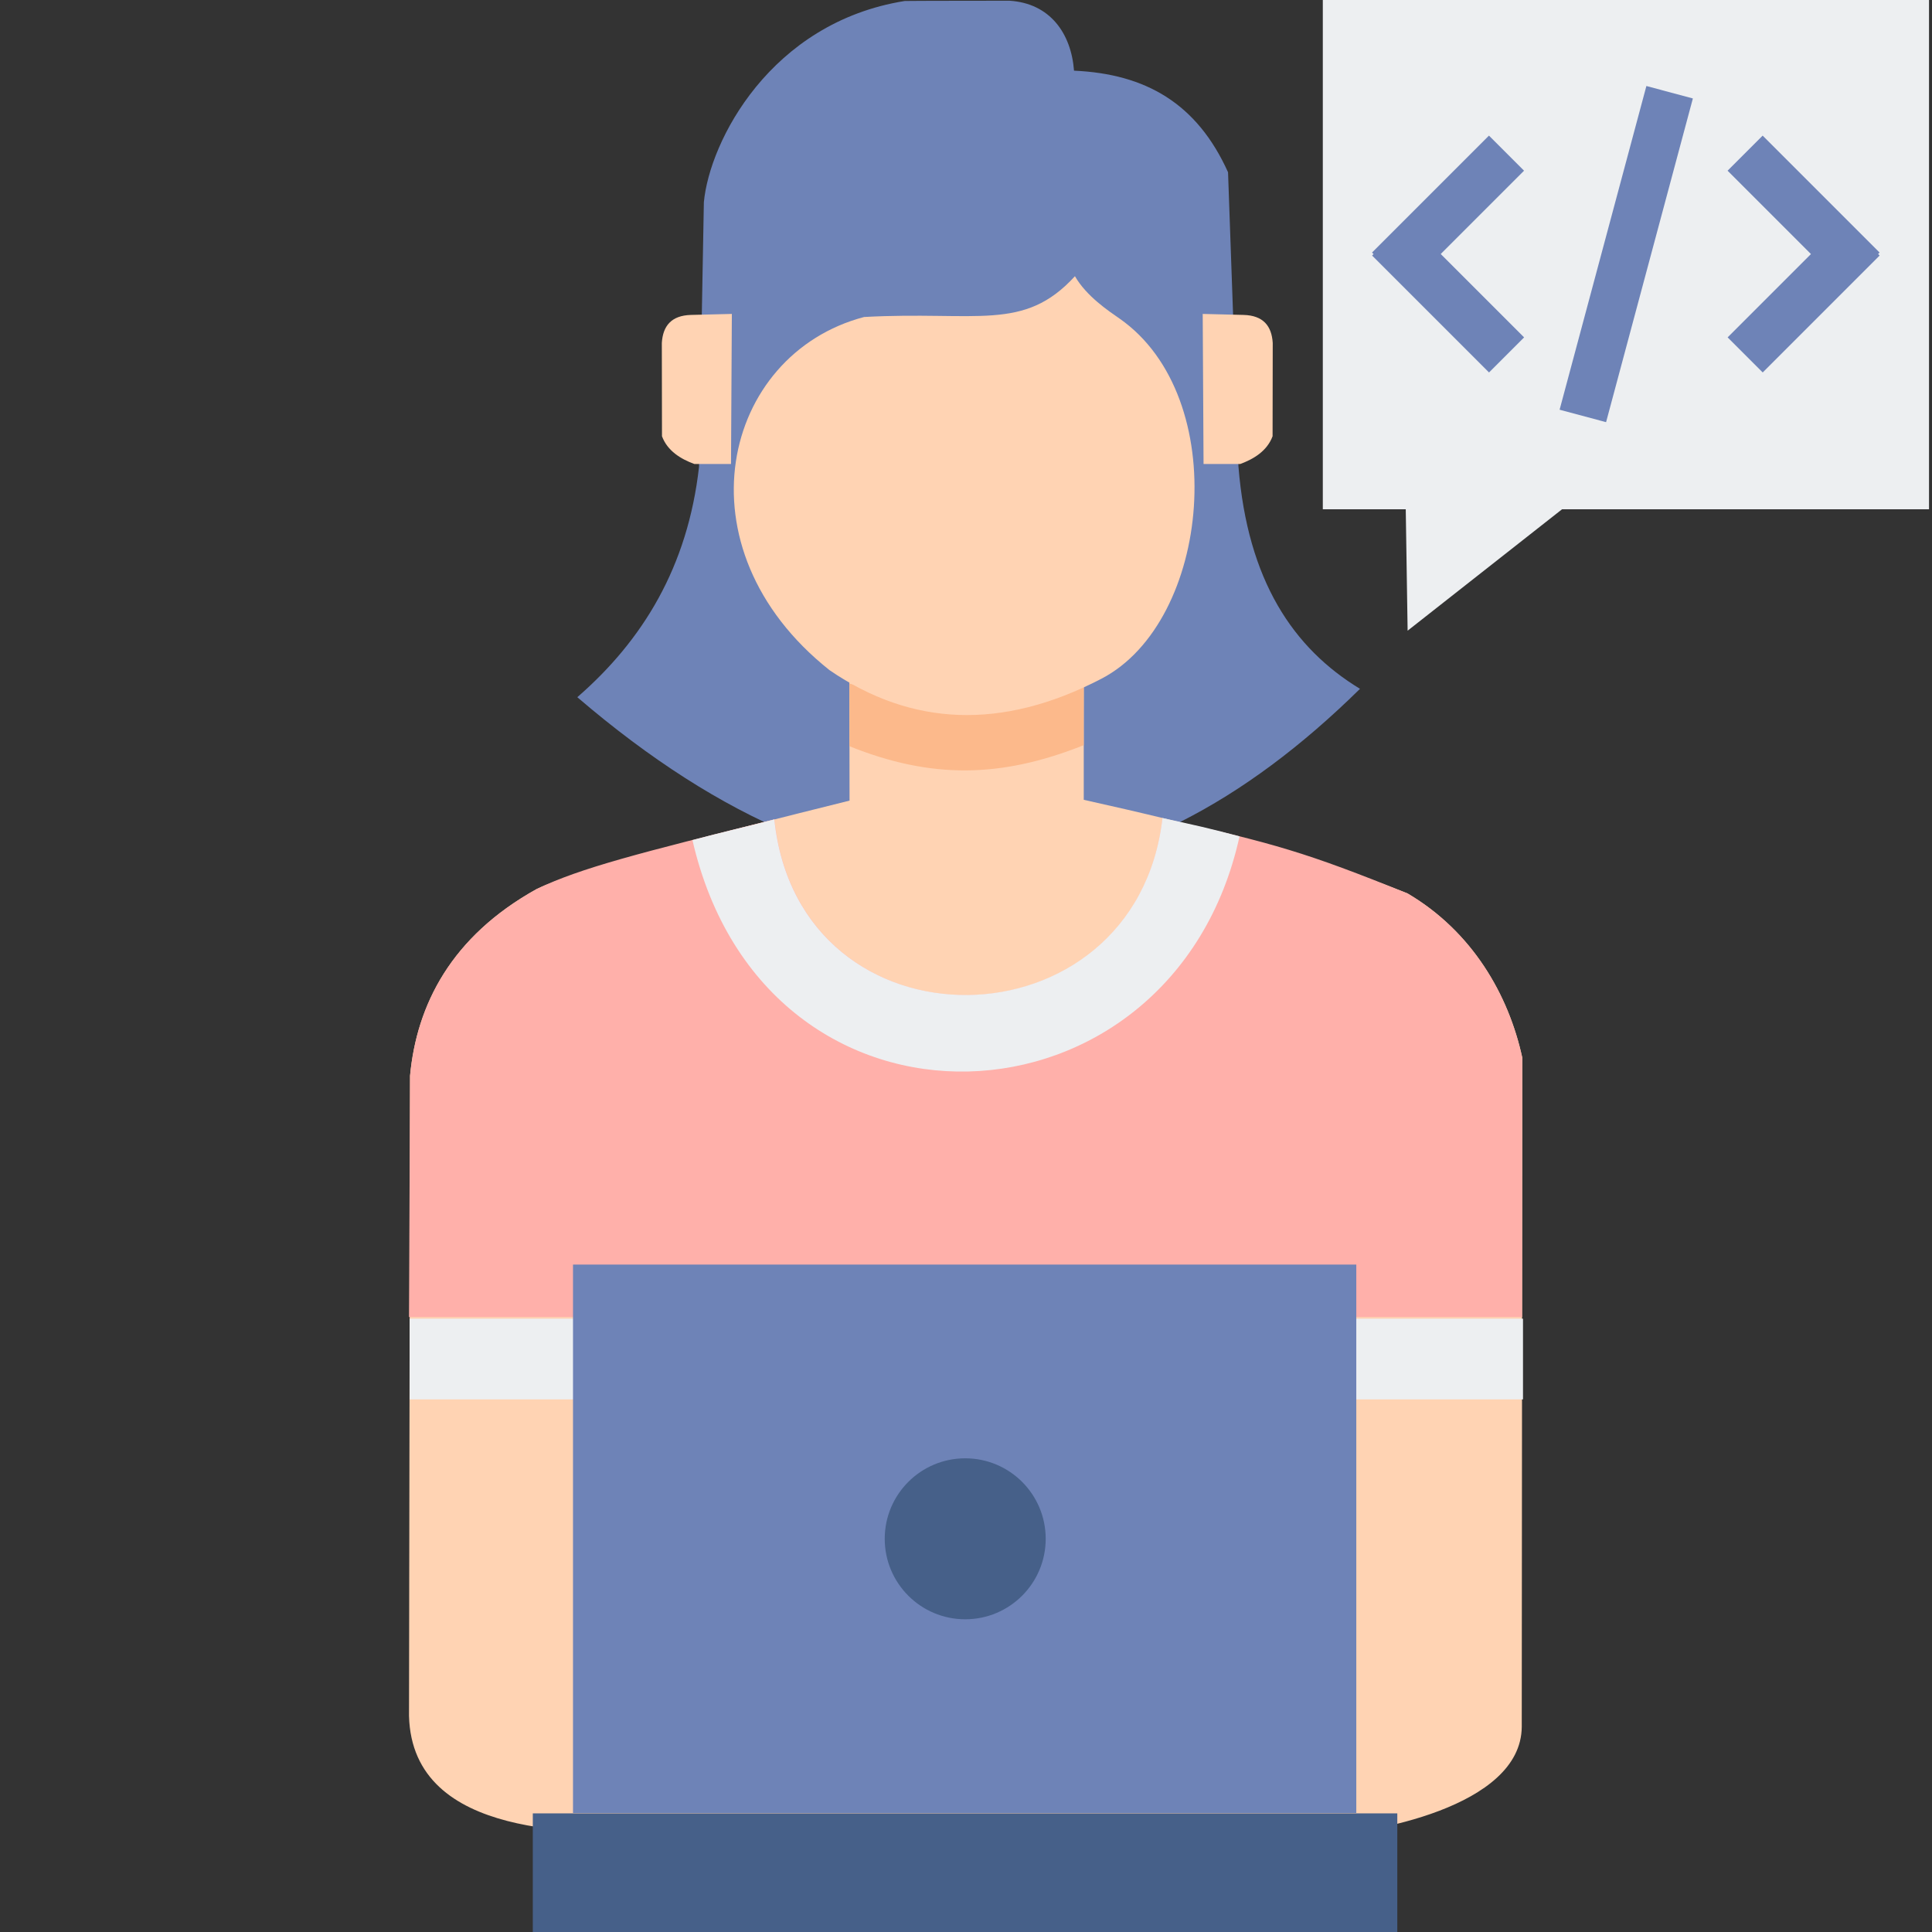 <?xml version="1.0" encoding="UTF-8" standalone="no"?>
<!DOCTYPE svg PUBLIC "-//W3C//DTD SVG 1.1//EN" "http://www.w3.org/Graphics/SVG/1.1/DTD/svg11.dtd">
<svg width="100%" height="100%" viewBox="0 0 2051 2051" version="1.1" xmlns="http://www.w3.org/2000/svg" xmlns:xlink="http://www.w3.org/1999/xlink" xml:space="preserve" xmlns:serif="http://www.serif.com/" style="fill-rule:evenodd;clip-rule:evenodd;stroke-linejoin:round;stroke-miterlimit:2;">
    <rect x="0" y="0" width="2051" height="2051" fill="#333333" stroke="none"/>
    <g transform="matrix(4.167,0,0,4.167,-63.614,-166.394)">
        <g transform="matrix(1,0,0,1,110.032,-3.861)">
            <g id="Body" transform="matrix(1,0,0,1,-483.914,-32.072)">
                <path d="M536.224,253.485C610.348,317.061 676.423,309.646 735.626,251.35C718.606,241.024 707.005,223.799 704.659,194.721L702.007,119.748C694.077,102.18 681.017,94.685 662.768,93.869C662.045,84.369 656.658,76.689 646.323,76.048C646.323,76.048 619.961,76.065 619.642,76.116C585.395,81.594 569.907,111.895 568.467,127.381L567.232,194.82C564.36,220.215 552.964,238.941 536.224,253.485Z" style="fill:rgb(110,131,183);"/>
                <g transform="matrix(1,0,0,1,-1,-1)">
                    <path d="M576.596,156.84L566.167,157.096C561.202,157.235 559.025,159.876 558.757,164.231L558.796,188.002C560.184,191.736 563.579,193.807 567.031,195.069L576.382,195.077L576.596,156.84Z" style="fill:rgb(255,211,179);"/>
                </g>
                <g transform="matrix(-1,0,0,1,1272.15,-1)">
                    <path d="M576.596,156.84L566.167,157.096C561.202,157.235 559.025,159.876 558.757,164.231L558.796,188.002C560.184,191.736 563.579,193.807 567.031,195.069L576.382,195.077L576.596,156.84Z" style="fill:rgb(255,211,179);"/>
                </g>
                <path d="M605.534,249.233L665.246,249.233L665.246,279.625C693.726,285.957 721.876,293.023 747.705,303.46C764.213,313.161 773.487,329.291 776.969,345.334L776.834,515.815C776.646,536.347 738.379,542.994 724.76,543.642L554.45,543.057C538.887,542.381 494.19,545.002 493.348,513.013L493.612,349.921C495.306,331.855 504.095,314.455 525.856,302.364C537.134,296.926 571.258,288.391 605.579,279.829L605.534,249.233Z" style="fill:rgb(255,211,179);"/>
                <path d="M586.452,284.609C592.745,345.057 678.526,343.666 685.297,284.362C713.777,290.694 721.876,293.023 747.705,303.46C764.213,313.161 773.487,329.291 776.969,345.334L776.917,411.386L493.348,411.386L493.612,349.921C495.306,331.855 504.095,314.455 525.856,302.364C537.134,296.926 552.131,293.171 586.452,284.609Z" style="fill:rgb(255,176,170);"/>
                <g transform="matrix(1,0,0,0.534,0,191.998)">
                    <rect x="493.506" y="411.649" width="283.644" height="38.501" style="fill:rgb(237,239,241);"/>
                </g>
                <path d="M586.422,284.623C592.716,345.072 678.527,343.569 685.298,284.265C694.676,286.347 696.105,286.592 704.936,288.933C687.914,366.222 584.17,371.08 565.558,289.895C573.223,287.819 578.279,286.757 586.422,284.623Z" style="fill:rgb(237,239,241);"/>
                <path d="M665.238,265.706C644,274.182 626.251,274.28 605.548,265.974C605.577,260.359 605.574,259.382 605.533,250.069C631.45,253.749 644.968,253.054 665.258,250.539C665.203,258.753 665.238,265.706 665.238,265.706Z" style="fill:rgb(252,185,139);"/>
                <path d="M663.003,146.229C649.951,160.495 638.083,155.051 609.287,156.624C573.12,166.143 561.258,215.435 600.487,246.599C621.362,260.896 644.396,261.976 669.763,248.771C697.659,234.249 703.112,177.049 674.34,157.006C671.678,155.152 665.918,151.342 663.003,146.229Z" style="fill:rgb(255,211,179);"/>
            </g>
            <g id="Laptop" transform="matrix(1,0,0,1,-484.2,-32.072)">
                <g transform="matrix(0.993,0,0,1,3.627,0)">
                    <rect x="535.535" y="398.03" width="200.961" height="139.727" style="fill:rgb(110,131,183);"/>
                </g>
                <g transform="matrix(1,0,0,1,0.175,0.536)">
                    <circle cx="635.16" cy="467.357" r="20.505" style="fill:rgb(70,96,137);"/>
                </g>
                <g transform="matrix(1.004,0,0,1,-2.886,0)">
                    <rect x="525.955" y="537.844" width="219.363" height="30.224" style="fill:rgb(70,96,137);"/>
                </g>
            </g>
            <g id="Code" transform="matrix(1,0,0,1,-483.914,-32.072)">
                <path d="M880.59,75.867L726.151,75.867L726.151,205.607L747.28,205.607L747.758,236.539L787.1,205.607L880.59,205.607L880.59,75.867Z" style="fill:rgb(237,239,241);"/>
                <g transform="matrix(1,0,0,1,0,0.21)">
                    <g transform="matrix(0.619,0.619,-0.718,0.718,373.47,-443.385)">
                        <rect x="766.235" y="110.433" width="14.438" height="41.488" style="fill:rgb(110,131,183);"/>
                    </g>
                    <g transform="matrix(0.619,-0.619,0.718,0.718,185.116,535.765)">
                        <rect x="766.235" y="110.433" width="14.438" height="41.488" style="fill:rgb(110,131,183);"/>
                    </g>
                </g>
                <g transform="matrix(-1,-1.22465e-16,1.22465e-16,-1,1606.7,280.957)">
                    <g transform="matrix(0.619,0.619,-0.718,0.718,373.47,-443.385)">
                        <rect x="766.235" y="110.433" width="14.438" height="41.488" style="fill:rgb(110,131,183);"/>
                    </g>
                    <g transform="matrix(0.619,-0.619,0.718,0.718,185.116,535.765)">
                        <rect x="766.235" y="110.433" width="14.438" height="41.488" style="fill:rgb(110,131,183);"/>
                    </g>
                </g>
                <g transform="matrix(1.097,0.294,-0.259,0.966,-42.759,-232.666)">
                    <rect x="799.389" y="98.779" width="10.794" height="85.371" style="fill:rgb(110,131,183);"/>
                </g>
            </g>
            <g id="Background" transform="matrix(2.342,0,0,1.646,-2328.28,-113.284)">
                <rect x="953.586" y="95.446" width="210.142" height="299.075" style="fill:none;"/>
            </g>
        </g>
    </g>
</svg>
